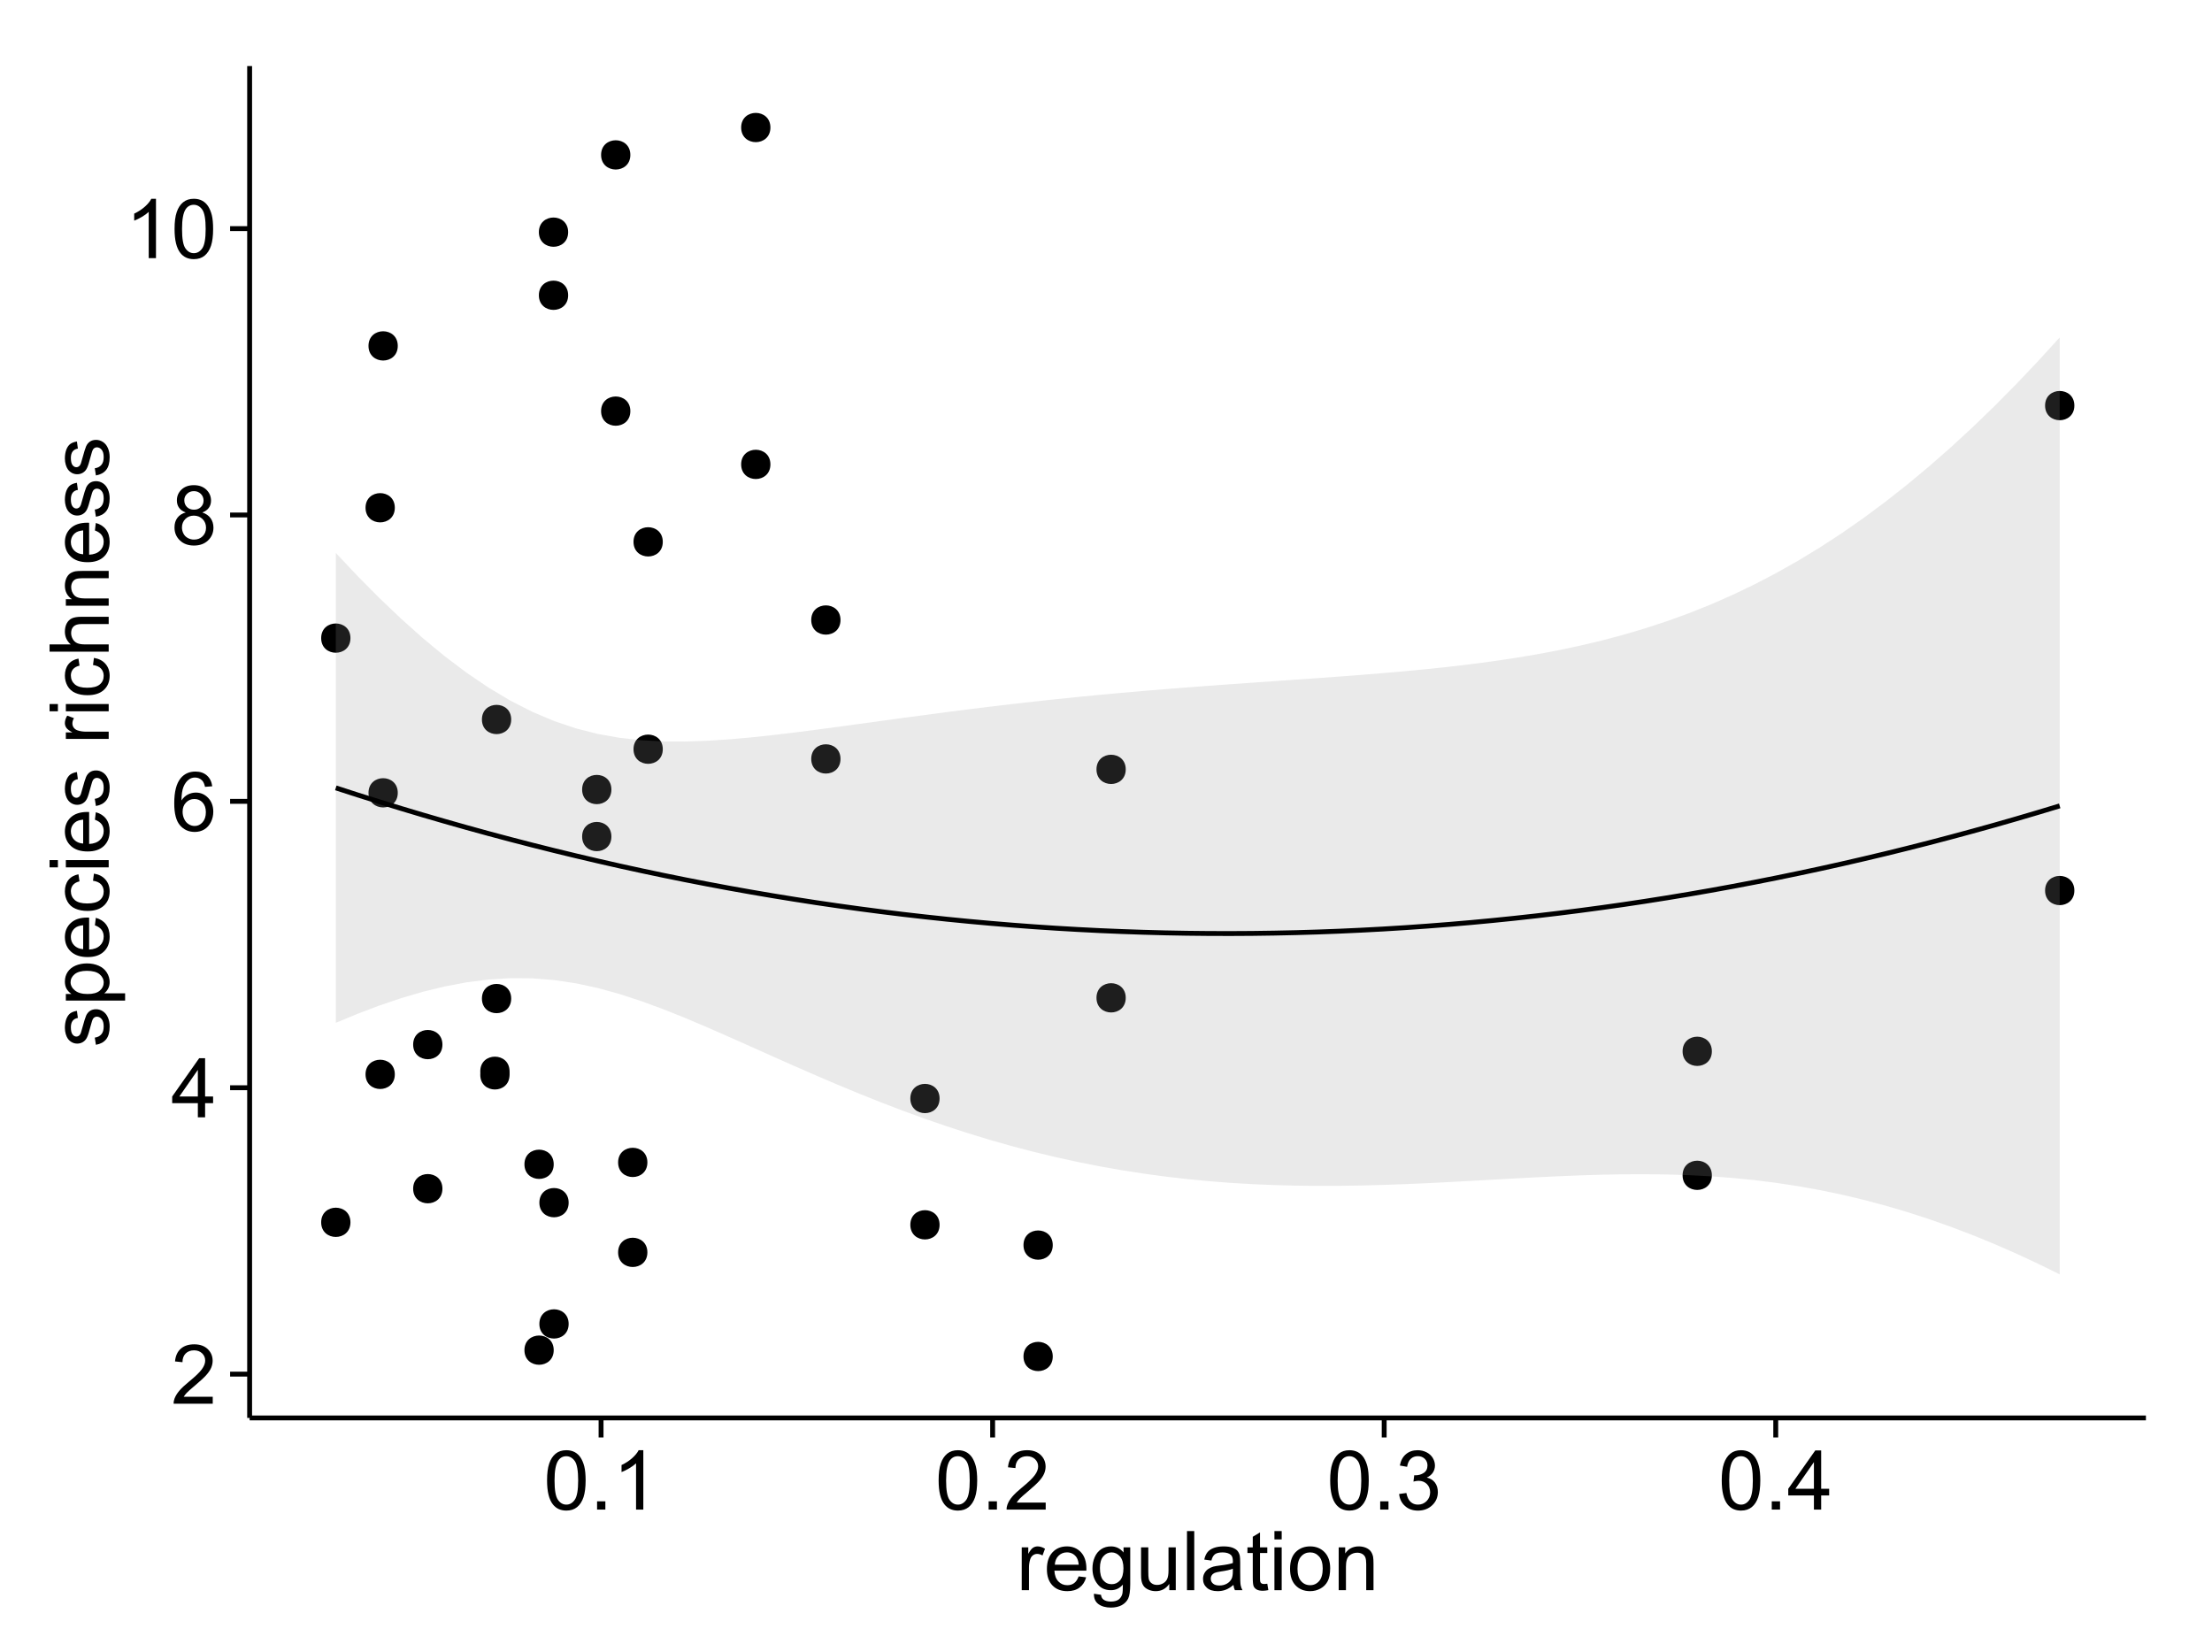 <?xml version="1.0" encoding="UTF-8"?>
<svg xmlns="http://www.w3.org/2000/svg" xmlns:xlink="http://www.w3.org/1999/xlink" width="482pt" height="360pt" viewBox="0 0 482 360" version="1.1">
<defs>
<g>
<symbol overflow="visible" id="glyph0-0">
<path style="stroke:none;" d="M 9.062 -1.52 L 9.062 0 L 0.547 0 C 0.531 -0.379 0.594 -0.742 0.73 -1.098 C 0.945 -1.676 1.293 -2.25 1.77 -2.812 C 2.246 -3.375 2.934 -4.023 3.84 -4.766 C 5.238 -5.906 6.188 -6.816 6.68 -7.492 C 7.172 -8.16 7.418 -8.793 7.418 -9.395 C 7.418 -10.02 7.191 -10.551 6.746 -10.98 C 6.293 -11.41 5.711 -11.625 4.992 -11.629 C 4.23 -11.625 3.621 -11.395 3.164 -10.941 C 2.703 -10.48 2.469 -9.848 2.469 -9.043 L 0.844 -9.211 C 0.953 -10.422 1.371 -11.344 2.102 -11.984 C 2.824 -12.617 3.801 -12.938 5.027 -12.938 C 6.262 -12.938 7.238 -12.594 7.961 -11.91 C 8.68 -11.223 9.039 -10.371 9.043 -9.359 C 9.039 -8.84 8.934 -8.336 8.727 -7.84 C 8.512 -7.34 8.164 -6.812 7.676 -6.266 C 7.188 -5.711 6.375 -4.957 5.238 -4 C 4.285 -3.199 3.676 -2.66 3.41 -2.379 C 3.141 -2.094 2.918 -1.805 2.742 -1.52 Z M 9.062 -1.52 "/>
</symbol>
<symbol overflow="visible" id="glyph0-1">
<path style="stroke:none;" d="M 5.82 0 L 5.82 -3.086 L 0.227 -3.086 L 0.227 -4.535 L 6.109 -12.883 L 7.398 -12.883 L 7.398 -4.535 L 9.141 -4.535 L 9.141 -3.086 L 7.398 -3.086 L 7.398 0 Z M 5.82 -4.535 L 5.82 -10.344 L 1.785 -4.535 Z M 5.82 -4.535 "/>
</symbol>
<symbol overflow="visible" id="glyph0-2">
<path style="stroke:none;" d="M 8.957 -9.73 L 7.383 -9.605 C 7.242 -10.223 7.043 -10.676 6.785 -10.961 C 6.355 -11.41 5.828 -11.637 5.203 -11.637 C 4.695 -11.637 4.25 -11.496 3.875 -11.215 C 3.375 -10.852 2.984 -10.32 2.695 -9.625 C 2.406 -8.926 2.258 -7.934 2.25 -6.645 C 2.629 -7.223 3.094 -7.652 3.645 -7.938 C 4.195 -8.215 4.773 -8.355 5.379 -8.359 C 6.434 -8.355 7.328 -7.969 8.07 -7.195 C 8.809 -6.418 9.18 -5.414 9.184 -4.184 C 9.18 -3.371 9.008 -2.617 8.66 -1.926 C 8.312 -1.23 7.832 -0.699 7.227 -0.332 C 6.613 0.035 5.922 0.215 5.148 0.219 C 3.828 0.215 2.754 -0.266 1.922 -1.234 C 1.09 -2.199 0.672 -3.797 0.676 -6.031 C 0.672 -8.516 1.133 -10.328 2.055 -11.461 C 2.855 -12.445 3.938 -12.938 5.301 -12.938 C 6.312 -12.938 7.141 -12.652 7.789 -12.086 C 8.434 -11.516 8.824 -10.73 8.957 -9.73 Z M 2.496 -4.176 C 2.496 -3.629 2.609 -3.105 2.844 -2.609 C 3.07 -2.109 3.395 -1.73 3.812 -1.473 C 4.227 -1.207 4.664 -1.078 5.125 -1.082 C 5.789 -1.078 6.363 -1.348 6.844 -1.891 C 7.324 -2.426 7.562 -3.156 7.566 -4.086 C 7.562 -4.973 7.328 -5.676 6.855 -6.191 C 6.379 -6.703 5.781 -6.961 5.062 -6.961 C 4.348 -6.961 3.738 -6.703 3.242 -6.191 C 2.742 -5.676 2.496 -5.004 2.496 -4.176 Z M 2.496 -4.176 "/>
</symbol>
<symbol overflow="visible" id="glyph0-3">
<path style="stroke:none;" d="M 3.18 -6.988 C 2.52 -7.227 2.035 -7.57 1.723 -8.016 C 1.406 -8.461 1.246 -8.992 1.25 -9.617 C 1.246 -10.551 1.582 -11.34 2.258 -11.98 C 2.93 -12.617 3.828 -12.938 4.949 -12.938 C 6.07 -12.938 6.977 -12.609 7.664 -11.957 C 8.348 -11.301 8.688 -10.504 8.691 -9.57 C 8.688 -8.969 8.531 -8.449 8.219 -8.012 C 7.902 -7.566 7.426 -7.227 6.793 -6.988 C 7.582 -6.727 8.184 -6.309 8.598 -5.738 C 9.008 -5.16 9.215 -4.477 9.219 -3.684 C 9.215 -2.578 8.828 -1.652 8.051 -0.906 C 7.27 -0.156 6.242 0.215 4.977 0.219 C 3.699 0.215 2.676 -0.156 1.898 -0.91 C 1.117 -1.66 0.727 -2.602 0.73 -3.727 C 0.727 -4.562 0.938 -5.262 1.367 -5.832 C 1.789 -6.395 2.395 -6.781 3.18 -6.988 Z M 2.867 -9.668 C 2.863 -9.059 3.059 -8.559 3.453 -8.172 C 3.844 -7.785 4.355 -7.594 4.984 -7.594 C 5.59 -7.594 6.09 -7.785 6.48 -8.168 C 6.871 -8.551 7.066 -9.02 7.066 -9.578 C 7.066 -10.156 6.863 -10.645 6.465 -11.043 C 6.059 -11.438 5.559 -11.637 4.965 -11.637 C 4.359 -11.637 3.859 -11.441 3.465 -11.055 C 3.062 -10.668 2.863 -10.207 2.867 -9.668 Z M 2.355 -3.719 C 2.355 -3.262 2.461 -2.824 2.676 -2.406 C 2.887 -1.98 3.203 -1.652 3.629 -1.426 C 4.047 -1.191 4.504 -1.078 4.992 -1.082 C 5.746 -1.078 6.367 -1.32 6.863 -1.809 C 7.352 -2.293 7.598 -2.91 7.602 -3.664 C 7.598 -4.422 7.344 -5.055 6.84 -5.555 C 6.332 -6.051 5.699 -6.297 4.938 -6.301 C 4.191 -6.297 3.574 -6.051 3.09 -5.562 C 2.598 -5.066 2.355 -4.453 2.355 -3.719 Z M 2.355 -3.719 "/>
</symbol>
<symbol overflow="visible" id="glyph0-4">
<path style="stroke:none;" d="M 6.707 0 L 5.125 0 L 5.125 -10.082 C 4.742 -9.715 4.242 -9.352 3.625 -8.988 C 3.004 -8.625 2.449 -8.352 1.961 -8.172 L 1.961 -9.703 C 2.844 -10.117 3.617 -10.621 4.281 -11.215 C 4.941 -11.805 5.41 -12.379 5.688 -12.938 L 6.707 -12.938 Z M 6.707 0 "/>
</symbol>
<symbol overflow="visible" id="glyph0-5">
<path style="stroke:none;" d="M 0.746 -6.355 C 0.742 -7.875 0.898 -9.102 1.215 -10.031 C 1.527 -10.961 1.996 -11.676 2.613 -12.18 C 3.23 -12.684 4.008 -12.938 4.949 -12.938 C 5.637 -12.938 6.242 -12.797 6.766 -12.52 C 7.285 -12.238 7.715 -11.836 8.059 -11.316 C 8.395 -10.789 8.664 -10.152 8.859 -9.398 C 9.051 -8.645 9.145 -7.629 9.148 -6.355 C 9.145 -4.84 8.992 -3.617 8.684 -2.691 C 8.371 -1.762 7.906 -1.047 7.289 -0.539 C 6.672 -0.035 5.891 0.215 4.949 0.219 C 3.703 0.215 2.727 -0.227 2.023 -1.117 C 1.168 -2.188 0.742 -3.934 0.746 -6.355 Z M 2.375 -6.355 C 2.371 -4.234 2.621 -2.824 3.117 -2.129 C 3.609 -1.426 4.219 -1.078 4.949 -1.082 C 5.672 -1.078 6.281 -1.43 6.781 -2.137 C 7.273 -2.836 7.523 -4.242 7.523 -6.355 C 7.523 -8.473 7.273 -9.883 6.781 -10.582 C 6.281 -11.277 5.664 -11.625 4.93 -11.629 C 4.199 -11.625 3.621 -11.316 3.191 -10.703 C 2.645 -9.918 2.371 -8.469 2.375 -6.355 Z M 2.375 -6.355 "/>
</symbol>
<symbol overflow="visible" id="glyph0-6">
<path style="stroke:none;" d="M 1.633 0 L 1.633 -1.801 L 3.438 -1.801 L 3.438 0 Z M 1.633 0 "/>
</symbol>
<symbol overflow="visible" id="glyph0-7">
<path style="stroke:none;" d="M 0.758 -3.402 L 2.336 -3.613 C 2.516 -2.711 2.824 -2.062 3.266 -1.672 C 3.699 -1.273 4.23 -1.078 4.859 -1.082 C 5.602 -1.078 6.23 -1.336 6.746 -1.855 C 7.254 -2.367 7.512 -3.004 7.516 -3.77 C 7.512 -4.492 7.273 -5.094 6.801 -5.566 C 6.324 -6.035 5.723 -6.27 4.992 -6.273 C 4.691 -6.27 4.316 -6.211 3.875 -6.102 L 4.051 -7.488 C 4.152 -7.473 4.238 -7.465 4.305 -7.469 C 4.977 -7.465 5.582 -7.641 6.125 -7.996 C 6.66 -8.344 6.93 -8.887 6.934 -9.625 C 6.93 -10.199 6.734 -10.68 6.344 -11.062 C 5.949 -11.445 5.441 -11.637 4.824 -11.637 C 4.207 -11.637 3.695 -11.441 3.285 -11.055 C 2.875 -10.668 2.613 -10.09 2.496 -9.316 L 0.914 -9.598 C 1.105 -10.656 1.543 -11.477 2.23 -12.062 C 2.914 -12.645 3.766 -12.938 4.789 -12.938 C 5.488 -12.938 6.137 -12.785 6.73 -12.484 C 7.32 -12.18 7.773 -11.77 8.09 -11.25 C 8.402 -10.727 8.559 -10.172 8.562 -9.59 C 8.559 -9.031 8.41 -8.523 8.113 -8.066 C 7.812 -7.609 7.371 -7.246 6.785 -6.977 C 7.547 -6.801 8.137 -6.438 8.562 -5.883 C 8.98 -5.328 9.191 -4.633 9.195 -3.805 C 9.191 -2.676 8.781 -1.723 7.965 -0.945 C 7.141 -0.164 6.105 0.223 4.852 0.227 C 3.719 0.223 2.777 -0.109 2.035 -0.781 C 1.285 -1.453 0.859 -2.328 0.758 -3.402 Z M 0.758 -3.402 "/>
</symbol>
<symbol overflow="visible" id="glyph0-8">
<path style="stroke:none;" d="M 1.168 0 L 1.168 -9.336 L 2.594 -9.336 L 2.594 -7.918 C 2.953 -8.578 3.289 -9.016 3.598 -9.23 C 3.906 -9.438 4.242 -9.543 4.613 -9.547 C 5.145 -9.543 5.688 -9.375 6.242 -9.035 L 5.695 -7.566 C 5.309 -7.793 4.922 -7.91 4.535 -7.91 C 4.188 -7.91 3.875 -7.805 3.602 -7.598 C 3.324 -7.387 3.129 -7.098 3.016 -6.734 C 2.836 -6.168 2.746 -5.555 2.75 -4.887 L 2.75 0 Z M 1.168 0 "/>
</symbol>
<symbol overflow="visible" id="glyph0-9">
<path style="stroke:none;" d="M 7.578 -3.008 L 9.211 -2.805 C 8.953 -1.848 8.473 -1.105 7.777 -0.578 C 7.078 -0.051 6.188 0.211 5.105 0.211 C 3.738 0.211 2.656 -0.207 1.859 -1.051 C 1.055 -1.887 0.656 -3.066 0.66 -4.586 C 0.656 -6.156 1.059 -7.375 1.871 -8.246 C 2.676 -9.109 3.727 -9.543 5.02 -9.547 C 6.266 -9.543 7.285 -9.117 8.078 -8.27 C 8.867 -7.418 9.262 -6.223 9.266 -4.684 C 9.262 -4.586 9.258 -4.445 9.254 -4.262 L 2.293 -4.262 C 2.348 -3.234 2.641 -2.449 3.164 -1.906 C 3.684 -1.359 4.332 -1.09 5.117 -1.09 C 5.691 -1.09 6.188 -1.242 6.598 -1.547 C 7.008 -1.852 7.332 -2.336 7.578 -3.008 Z M 2.383 -5.562 L 7.594 -5.562 C 7.523 -6.344 7.324 -6.934 6.996 -7.328 C 6.492 -7.934 5.836 -8.238 5.035 -8.242 C 4.305 -8.238 3.695 -7.996 3.203 -7.512 C 2.707 -7.027 2.434 -6.375 2.383 -5.562 Z M 2.383 -5.562 "/>
</symbol>
<symbol overflow="visible" id="glyph0-10">
<path style="stroke:none;" d="M 0.898 0.773 L 2.434 1 C 2.496 1.473 2.676 1.82 2.969 2.039 C 3.359 2.328 3.895 2.473 4.578 2.477 C 5.309 2.473 5.875 2.328 6.277 2.039 C 6.672 1.746 6.941 1.336 7.086 0.809 C 7.164 0.484 7.203 -0.191 7.199 -1.223 C 6.504 -0.406 5.641 0 4.613 0 C 3.324 0 2.332 -0.461 1.633 -1.387 C 0.926 -2.312 0.574 -3.422 0.578 -4.719 C 0.574 -5.605 0.734 -6.43 1.062 -7.184 C 1.383 -7.934 1.852 -8.516 2.465 -8.93 C 3.074 -9.34 3.793 -9.543 4.625 -9.547 C 5.719 -9.543 6.629 -9.098 7.348 -8.211 L 7.348 -9.336 L 8.805 -9.336 L 8.805 -1.266 C 8.801 0.188 8.652 1.215 8.359 1.824 C 8.062 2.426 7.594 2.906 6.953 3.262 C 6.309 3.609 5.52 3.785 4.586 3.789 C 3.473 3.785 2.574 3.535 1.887 3.035 C 1.199 2.535 0.867 1.781 0.898 0.773 Z M 2.207 -4.836 C 2.203 -3.605 2.445 -2.711 2.934 -2.152 C 3.418 -1.586 4.027 -1.305 4.766 -1.309 C 5.484 -1.305 6.094 -1.586 6.59 -2.148 C 7.078 -2.707 7.324 -3.586 7.328 -4.781 C 7.324 -5.922 7.07 -6.781 6.566 -7.363 C 6.059 -7.941 5.449 -8.23 4.738 -8.234 C 4.031 -8.23 3.434 -7.945 2.945 -7.379 C 2.449 -6.805 2.203 -5.957 2.207 -4.836 Z M 2.207 -4.836 "/>
</symbol>
<symbol overflow="visible" id="glyph0-11">
<path style="stroke:none;" d="M 7.305 0 L 7.305 -1.371 C 6.574 -0.316 5.586 0.211 4.344 0.211 C 3.789 0.211 3.273 0.105 2.797 -0.105 C 2.316 -0.316 1.965 -0.578 1.734 -0.898 C 1.504 -1.215 1.34 -1.609 1.25 -2.074 C 1.18 -2.383 1.148 -2.875 1.152 -3.551 L 1.152 -9.336 L 2.734 -9.336 L 2.734 -4.156 C 2.73 -3.328 2.762 -2.773 2.828 -2.488 C 2.926 -2.07 3.137 -1.742 3.461 -1.508 C 3.781 -1.266 4.18 -1.148 4.656 -1.152 C 5.129 -1.148 5.574 -1.27 5.992 -1.516 C 6.406 -1.758 6.699 -2.09 6.875 -2.508 C 7.047 -2.926 7.137 -3.531 7.137 -4.332 L 7.137 -9.336 L 8.719 -9.336 L 8.719 0 Z M 7.305 0 "/>
</symbol>
<symbol overflow="visible" id="glyph0-12">
<path style="stroke:none;" d="M 1.152 0 L 1.152 -12.883 L 2.734 -12.883 L 2.734 0 Z M 1.152 0 "/>
</symbol>
<symbol overflow="visible" id="glyph0-13">
<path style="stroke:none;" d="M 7.277 -1.152 C 6.691 -0.652 6.125 -0.301 5.586 -0.098 C 5.039 0.109 4.457 0.211 3.84 0.211 C 2.812 0.211 2.027 -0.039 1.477 -0.539 C 0.922 -1.039 0.645 -1.68 0.648 -2.461 C 0.645 -2.918 0.75 -3.336 0.961 -3.715 C 1.168 -4.09 1.438 -4.391 1.777 -4.621 C 2.113 -4.848 2.496 -5.02 2.918 -5.141 C 3.227 -5.219 3.695 -5.301 4.324 -5.379 C 5.602 -5.531 6.539 -5.711 7.145 -5.922 C 7.148 -6.137 7.152 -6.273 7.156 -6.336 C 7.152 -6.977 7.004 -7.434 6.707 -7.699 C 6.301 -8.055 5.699 -8.23 4.906 -8.234 C 4.156 -8.23 3.609 -8.102 3.258 -7.844 C 2.902 -7.582 2.637 -7.121 2.469 -6.461 L 0.922 -6.672 C 1.059 -7.332 1.293 -7.867 1.617 -8.273 C 1.938 -8.68 2.402 -8.992 3.016 -9.215 C 3.621 -9.434 4.328 -9.543 5.133 -9.547 C 5.93 -9.543 6.574 -9.449 7.074 -9.266 C 7.566 -9.074 7.934 -8.84 8.172 -8.555 C 8.402 -8.27 8.566 -7.91 8.664 -7.48 C 8.715 -7.207 8.742 -6.719 8.746 -6.02 L 8.746 -3.91 C 8.742 -2.434 8.773 -1.504 8.844 -1.117 C 8.906 -0.727 9.043 -0.355 9.246 0 L 7.594 0 C 7.43 -0.328 7.324 -0.711 7.277 -1.152 Z M 7.145 -4.684 C 6.566 -4.445 5.707 -4.246 4.562 -4.086 C 3.91 -3.988 3.449 -3.883 3.18 -3.77 C 2.91 -3.648 2.703 -3.477 2.555 -3.254 C 2.406 -3.027 2.332 -2.777 2.336 -2.504 C 2.332 -2.078 2.492 -1.727 2.816 -1.449 C 3.133 -1.164 3.602 -1.023 4.219 -1.027 C 4.828 -1.023 5.367 -1.156 5.844 -1.426 C 6.312 -1.691 6.664 -2.059 6.891 -2.523 C 7.059 -2.879 7.141 -3.406 7.145 -4.105 Z M 7.145 -4.684 "/>
</symbol>
<symbol overflow="visible" id="glyph0-14">
<path style="stroke:none;" d="M 4.641 -1.414 L 4.867 -0.016 C 4.422 0.078 4.023 0.121 3.672 0.125 C 3.098 0.121 2.652 0.035 2.336 -0.148 C 2.02 -0.328 1.797 -0.566 1.668 -0.863 C 1.539 -1.156 1.477 -1.781 1.477 -2.734 L 1.477 -8.102 L 0.316 -8.102 L 0.316 -9.336 L 1.477 -9.336 L 1.477 -11.645 L 3.051 -12.594 L 3.051 -9.336 L 4.641 -9.336 L 4.641 -8.102 L 3.051 -8.102 L 3.051 -2.645 C 3.047 -2.191 3.074 -1.902 3.133 -1.773 C 3.188 -1.645 3.277 -1.543 3.406 -1.465 C 3.527 -1.387 3.707 -1.348 3.945 -1.352 C 4.117 -1.348 4.352 -1.367 4.641 -1.414 Z M 4.641 -1.414 "/>
</symbol>
<symbol overflow="visible" id="glyph0-15">
<path style="stroke:none;" d="M 1.195 -11.066 L 1.195 -12.883 L 2.777 -12.883 L 2.777 -11.066 Z M 1.195 0 L 1.195 -9.336 L 2.777 -9.336 L 2.777 0 Z M 1.195 0 "/>
</symbol>
<symbol overflow="visible" id="glyph0-16">
<path style="stroke:none;" d="M 0.598 -4.668 C 0.598 -6.391 1.078 -7.672 2.039 -8.508 C 2.84 -9.199 3.816 -9.543 4.977 -9.547 C 6.254 -9.543 7.305 -9.125 8.121 -8.285 C 8.934 -7.441 9.34 -6.277 9.344 -4.797 C 9.34 -3.594 9.16 -2.648 8.801 -1.961 C 8.441 -1.27 7.914 -0.734 7.227 -0.359 C 6.535 0.023 5.785 0.211 4.977 0.211 C 3.664 0.211 2.609 -0.207 1.805 -1.047 C 1 -1.883 0.598 -3.09 0.598 -4.668 Z M 2.223 -4.668 C 2.219 -3.469 2.48 -2.574 3.004 -1.98 C 3.523 -1.387 4.18 -1.09 4.977 -1.09 C 5.758 -1.09 6.41 -1.387 6.934 -1.984 C 7.453 -2.582 7.715 -3.492 7.719 -4.719 C 7.715 -5.871 7.453 -6.746 6.93 -7.344 C 6.402 -7.934 5.75 -8.23 4.977 -8.234 C 4.18 -8.23 3.523 -7.938 3.004 -7.348 C 2.48 -6.754 2.219 -5.859 2.223 -4.668 Z M 2.223 -4.668 "/>
</symbol>
<symbol overflow="visible" id="glyph0-17">
<path style="stroke:none;" d="M 1.188 0 L 1.188 -9.336 L 2.609 -9.336 L 2.609 -8.008 C 3.293 -9.031 4.285 -9.543 5.582 -9.547 C 6.141 -9.543 6.656 -9.441 7.133 -9.242 C 7.602 -9.035 7.957 -8.77 8.191 -8.445 C 8.426 -8.113 8.59 -7.727 8.684 -7.277 C 8.742 -6.98 8.77 -6.465 8.773 -5.738 L 8.773 0 L 7.188 0 L 7.188 -5.68 C 7.184 -6.32 7.121 -6.801 7.004 -7.121 C 6.879 -7.438 6.66 -7.695 6.348 -7.887 C 6.031 -8.074 5.664 -8.168 5.246 -8.172 C 4.566 -8.168 3.984 -7.953 3.5 -7.531 C 3.008 -7.102 2.766 -6.293 2.77 -5.098 L 2.77 0 Z M 1.188 0 "/>
</symbol>
<symbol overflow="visible" id="glyph1-0">
<path style="stroke:none;" d="M -2.785 -0.555 L -3.031 -2.117 C -2.402 -2.203 -1.922 -2.449 -1.59 -2.852 C -1.254 -3.25 -1.09 -3.812 -1.09 -4.535 C -1.09 -5.262 -1.234 -5.801 -1.531 -6.152 C -1.824 -6.504 -2.172 -6.68 -2.574 -6.68 C -2.926 -6.68 -3.207 -6.523 -3.418 -6.215 C -3.555 -5.996 -3.734 -5.457 -3.953 -4.598 C -4.246 -3.434 -4.5 -2.629 -4.715 -2.184 C -4.926 -1.734 -5.223 -1.395 -5.602 -1.164 C -5.98 -0.93 -6.398 -0.812 -6.855 -0.816 C -7.27 -0.812 -7.652 -0.91 -8.012 -1.102 C -8.363 -1.293 -8.66 -1.551 -8.895 -1.883 C -9.074 -2.125 -9.227 -2.461 -9.355 -2.887 C -9.48 -3.309 -9.543 -3.766 -9.547 -4.254 C -9.543 -4.984 -9.438 -5.625 -9.23 -6.184 C -9.016 -6.734 -8.73 -7.145 -8.371 -7.41 C -8.008 -7.672 -7.527 -7.852 -6.926 -7.953 L -6.715 -6.406 C -7.195 -6.332 -7.57 -6.129 -7.84 -5.797 C -8.105 -5.457 -8.238 -4.98 -8.242 -4.367 C -8.238 -3.637 -8.117 -3.121 -7.883 -2.812 C -7.641 -2.5 -7.359 -2.344 -7.039 -2.348 C -6.832 -2.344 -6.648 -2.406 -6.484 -2.539 C -6.312 -2.664 -6.172 -2.867 -6.062 -3.148 C -6.004 -3.301 -5.871 -3.766 -5.66 -4.543 C -5.359 -5.66 -5.113 -6.441 -4.926 -6.887 C -4.734 -7.324 -4.457 -7.672 -4.094 -7.926 C -3.73 -8.176 -3.281 -8.301 -2.742 -8.305 C -2.211 -8.301 -1.711 -8.148 -1.25 -7.844 C -0.781 -7.535 -0.422 -7.09 -0.172 -6.512 C 0.086 -5.926 0.211 -5.27 0.211 -4.543 C 0.211 -3.328 -0.039 -2.406 -0.543 -1.77 C -1.047 -1.133 -1.793 -0.727 -2.785 -0.555 Z M -2.785 -0.555 "/>
</symbol>
<symbol overflow="visible" id="glyph1-1">
<path style="stroke:none;" d="M 3.578 -1.188 L -9.336 -1.188 L -9.336 -2.629 L -8.121 -2.629 C -8.594 -2.965 -8.949 -3.348 -9.188 -3.777 C -9.426 -4.203 -9.543 -4.723 -9.547 -5.336 C -9.543 -6.129 -9.34 -6.832 -8.93 -7.445 C -8.516 -8.051 -7.934 -8.512 -7.191 -8.824 C -6.441 -9.133 -5.625 -9.285 -4.738 -9.289 C -3.781 -9.285 -2.922 -9.113 -2.156 -8.773 C -1.391 -8.43 -0.805 -7.934 -0.398 -7.281 C 0.008 -6.625 0.211 -5.938 0.211 -5.219 C 0.211 -4.691 0.102 -4.219 -0.121 -3.801 C -0.344 -3.379 -0.625 -3.035 -0.965 -2.77 L 3.578 -2.77 Z M -4.613 -2.621 C -3.41 -2.613 -2.523 -2.855 -1.949 -3.348 C -1.375 -3.832 -1.09 -4.422 -1.09 -5.117 C -1.09 -5.816 -1.387 -6.418 -1.98 -6.922 C -2.574 -7.418 -3.496 -7.668 -4.746 -7.672 C -5.934 -7.668 -6.824 -7.426 -7.418 -6.938 C -8.008 -6.449 -8.301 -5.863 -8.305 -5.188 C -8.301 -4.508 -7.988 -3.914 -7.359 -3.398 C -6.727 -2.879 -5.809 -2.617 -4.613 -2.621 Z M -4.613 -2.621 "/>
</symbol>
<symbol overflow="visible" id="glyph1-2">
<path style="stroke:none;" d="M -3.004 -7.578 L -2.805 -9.211 C -1.848 -8.953 -1.105 -8.473 -0.578 -7.777 C -0.051 -7.078 0.211 -6.188 0.211 -5.105 C 0.211 -3.738 -0.207 -2.656 -1.051 -1.859 C -1.887 -1.055 -3.066 -0.656 -4.586 -0.66 C -6.156 -0.656 -7.375 -1.059 -8.246 -1.871 C -9.109 -2.676 -9.543 -3.727 -9.547 -5.02 C -9.543 -6.266 -9.117 -7.285 -8.27 -8.078 C -7.418 -8.867 -6.223 -9.262 -4.684 -9.266 C -4.586 -9.262 -4.445 -9.258 -4.262 -9.254 L -4.262 -2.293 C -3.234 -2.348 -2.449 -2.641 -1.906 -3.164 C -1.359 -3.684 -1.09 -4.332 -1.09 -5.117 C -1.09 -5.691 -1.242 -6.188 -1.547 -6.598 C -1.852 -7.008 -2.336 -7.332 -3.004 -7.578 Z M -5.562 -2.383 L -5.562 -7.594 C -6.344 -7.523 -6.934 -7.324 -7.328 -6.996 C -7.934 -6.492 -8.238 -5.836 -8.242 -5.035 C -8.238 -4.305 -7.996 -3.695 -7.512 -3.203 C -7.027 -2.707 -6.375 -2.434 -5.562 -2.383 Z M -5.562 -2.383 "/>
</symbol>
<symbol overflow="visible" id="glyph1-3">
<path style="stroke:none;" d="M -3.418 -7.277 L -3.215 -8.832 C -2.141 -8.66 -1.301 -8.227 -0.699 -7.527 C -0.09 -6.824 0.211 -5.965 0.211 -4.949 C 0.211 -3.668 -0.203 -2.641 -1.039 -1.867 C -1.871 -1.09 -3.07 -0.703 -4.633 -0.703 C -5.637 -0.703 -6.52 -0.867 -7.277 -1.203 C -8.031 -1.535 -8.598 -2.047 -8.977 -2.73 C -9.355 -3.41 -9.543 -4.152 -9.547 -4.957 C -9.543 -5.969 -9.289 -6.797 -8.777 -7.441 C -8.262 -8.086 -7.531 -8.5 -6.59 -8.684 L -6.355 -7.145 C -6.98 -6.996 -7.453 -6.738 -7.77 -6.367 C -8.082 -5.992 -8.238 -5.543 -8.242 -5.02 C -8.238 -4.219 -7.953 -3.57 -7.387 -3.074 C -6.812 -2.574 -5.91 -2.324 -4.676 -2.328 C -3.422 -2.324 -2.508 -2.566 -1.941 -3.047 C -1.371 -3.527 -1.09 -4.152 -1.09 -4.93 C -1.09 -5.547 -1.277 -6.066 -1.66 -6.484 C -2.035 -6.898 -2.621 -7.164 -3.418 -7.277 Z M -3.418 -7.277 "/>
</symbol>
<symbol overflow="visible" id="glyph1-4">
<path style="stroke:none;" d="M -11.066 -1.195 L -12.883 -1.195 L -12.883 -2.777 L -11.066 -2.777 Z M 0 -1.195 L -9.336 -1.195 L -9.336 -2.777 L 0 -2.777 Z M 0 -1.195 "/>
</symbol>
<symbol overflow="visible" id="glyph1-5">
<path style="stroke:none;" d=""/>
</symbol>
<symbol overflow="visible" id="glyph1-6">
<path style="stroke:none;" d="M 0 -1.168 L -9.336 -1.168 L -9.336 -2.594 L -7.918 -2.594 C -8.578 -2.953 -9.016 -3.289 -9.23 -3.598 C -9.438 -3.906 -9.543 -4.242 -9.547 -4.613 C -9.543 -5.145 -9.375 -5.688 -9.035 -6.242 L -7.566 -5.695 C -7.793 -5.309 -7.91 -4.922 -7.91 -4.535 C -7.91 -4.188 -7.805 -3.875 -7.598 -3.602 C -7.387 -3.324 -7.098 -3.129 -6.734 -3.016 C -6.168 -2.836 -5.555 -2.746 -4.887 -2.75 L 0 -2.75 Z M 0 -1.168 "/>
</symbol>
<symbol overflow="visible" id="glyph1-7">
<path style="stroke:none;" d="M 0 -1.188 L -12.883 -1.188 L -12.883 -2.77 L -8.262 -2.77 C -9.117 -3.504 -9.543 -4.434 -9.547 -5.562 C -9.543 -6.25 -9.406 -6.852 -9.137 -7.363 C -8.859 -7.871 -8.484 -8.234 -8.004 -8.457 C -7.523 -8.676 -6.824 -8.789 -5.914 -8.789 L 0 -8.789 L 0 -7.207 L -5.914 -7.207 C -6.703 -7.207 -7.281 -7.035 -7.641 -6.691 C -8 -6.348 -8.18 -5.863 -8.184 -5.238 C -8.18 -4.77 -8.059 -4.328 -7.816 -3.914 C -7.574 -3.5 -7.242 -3.203 -6.828 -3.031 C -6.406 -2.852 -5.832 -2.766 -5.105 -2.77 L 0 -2.77 Z M 0 -1.188 "/>
</symbol>
<symbol overflow="visible" id="glyph1-8">
<path style="stroke:none;" d="M 0 -1.188 L -9.336 -1.188 L -9.336 -2.609 L -8.008 -2.609 C -9.031 -3.293 -9.543 -4.285 -9.547 -5.582 C -9.543 -6.141 -9.441 -6.656 -9.242 -7.133 C -9.035 -7.602 -8.77 -7.957 -8.445 -8.191 C -8.113 -8.426 -7.727 -8.59 -7.277 -8.684 C -6.98 -8.742 -6.465 -8.77 -5.738 -8.773 L 0 -8.773 L 0 -7.188 L -5.68 -7.188 C -6.32 -7.184 -6.801 -7.121 -7.121 -7.004 C -7.438 -6.879 -7.695 -6.66 -7.887 -6.348 C -8.074 -6.031 -8.168 -5.664 -8.172 -5.246 C -8.168 -4.57 -7.953 -3.992 -7.531 -3.504 C -7.102 -3.012 -6.293 -2.766 -5.098 -2.77 L 0 -2.77 Z M 0 -1.188 "/>
</symbol>
</g>
<clipPath id="clip1">
  <path d="M 54.395 14.398 L 468.602 14.398 L 468.602 309.953 L 54.395 309.953 Z M 54.395 14.398 "/>
</clipPath>
</defs>
<g id="surface2831">
<rect x="0" y="0" width="482" height="360" style="fill:rgb(100%,100%,100%);fill-opacity:1;stroke:none;"/>
<rect x="0" y="0" width="482" height="360" style="fill:rgb(100%,100%,100%);fill-opacity:1;stroke:none;"/>
<path style="fill:none;stroke-width:1.063;stroke-linecap:round;stroke-linejoin:round;stroke:rgb(100%,100%,100%);stroke-opacity:1;stroke-miterlimit:10;" d="M 0 360 L 482 360 L 482 0 L 0 0 Z M 0 360 "/>
<g clip-path="url(#clip1)" clip-rule="nonzero">
<path style=" stroke:none;fill-rule:nonzero;fill:rgb(100%,100%,100%);fill-opacity:1;" d="M 54.395 308.957 L 467.602 308.957 L 467.602 14.402 L 54.395 14.402 Z M 54.395 308.957 "/>
<path style=" stroke:none;fill-rule:nonzero;fill:rgb(0%,0%,0%);fill-opacity:1;" d="M 85.613 172.75 C 85.613 175.582 81.359 175.582 81.359 172.75 C 81.359 169.914 85.613 169.914 85.613 172.75 "/>
<path style=" stroke:none;fill-rule:nonzero;fill:rgb(0%,0%,0%);fill-opacity:1;" d="M 244.238 217.418 C 244.238 220.254 239.988 220.254 239.988 217.418 C 239.988 214.586 244.238 214.586 244.238 217.418 "/>
<path style=" stroke:none;fill-rule:nonzero;fill:rgb(0%,0%,0%);fill-opacity:1;" d="M 75.301 266.332 C 75.301 269.168 71.051 269.168 71.051 266.332 C 71.051 263.5 75.301 263.5 75.301 266.332 "/>
<path style=" stroke:none;fill-rule:nonzero;fill:rgb(0%,0%,0%);fill-opacity:1;" d="M 244.238 167.637 C 244.238 170.473 239.988 170.473 239.988 167.637 C 239.988 164.805 244.238 164.805 244.238 167.637 "/>
<path style=" stroke:none;fill-rule:nonzero;fill:rgb(0%,0%,0%);fill-opacity:1;" d="M 166.812 101.184 C 166.812 104.02 162.562 104.02 162.562 101.184 C 162.562 98.352 166.812 98.352 166.812 101.184 "/>
<path style=" stroke:none;fill-rule:nonzero;fill:rgb(0%,0%,0%);fill-opacity:1;" d="M 450.945 194.039 C 450.945 196.871 446.691 196.871 446.691 194.039 C 446.691 191.203 450.945 191.203 450.945 194.039 "/>
<path style=" stroke:none;fill-rule:nonzero;fill:rgb(0%,0%,0%);fill-opacity:1;" d="M 450.945 88.375 C 450.945 91.211 446.691 91.211 446.691 88.375 C 446.691 85.539 450.945 85.539 450.945 88.375 "/>
<path style=" stroke:none;fill-rule:nonzero;fill:rgb(0%,0%,0%);fill-opacity:1;" d="M 84.969 110.637 C 84.969 113.469 80.715 113.469 80.715 110.637 C 80.715 107.801 84.969 107.801 84.969 110.637 "/>
<path style=" stroke:none;fill-rule:nonzero;fill:rgb(0%,0%,0%);fill-opacity:1;" d="M 84.969 234.094 C 84.969 236.93 80.715 236.93 80.715 234.094 C 80.715 231.262 84.969 231.262 84.969 234.094 "/>
<path style=" stroke:none;fill-rule:nonzero;fill:rgb(0%,0%,0%);fill-opacity:1;" d="M 109.969 233.426 C 109.969 236.258 105.719 236.258 105.719 233.426 C 105.719 230.59 109.969 230.59 109.969 233.426 "/>
<path style=" stroke:none;fill-rule:nonzero;fill:rgb(0%,0%,0%);fill-opacity:1;" d="M 143.355 118.066 C 143.355 120.898 139.105 120.898 139.105 118.066 C 139.105 115.23 143.355 115.23 143.355 118.066 "/>
<path style=" stroke:none;fill-rule:nonzero;fill:rgb(0%,0%,0%);fill-opacity:1;" d="M 143.355 163.246 C 143.355 166.078 139.105 166.078 139.105 163.246 C 139.105 160.41 143.355 160.41 143.355 163.246 "/>
<path style=" stroke:none;fill-rule:nonzero;fill:rgb(0%,0%,0%);fill-opacity:1;" d="M 182.082 165.363 C 182.082 168.199 177.832 168.199 177.832 165.363 C 177.832 162.527 182.082 162.527 182.082 165.363 "/>
<path style=" stroke:none;fill-rule:nonzero;fill:rgb(0%,0%,0%);fill-opacity:1;" d="M 122.738 64.336 C 122.738 67.172 118.484 67.172 118.484 64.336 C 118.484 61.504 122.738 61.504 122.738 64.336 "/>
<path style=" stroke:none;fill-rule:nonzero;fill:rgb(0%,0%,0%);fill-opacity:1;" d="M 122.738 50.582 C 122.738 53.418 118.484 53.418 118.484 50.582 C 118.484 47.746 122.738 47.746 122.738 50.582 "/>
<path style=" stroke:none;fill-rule:nonzero;fill:rgb(0%,0%,0%);fill-opacity:1;" d="M 371.957 229.074 C 371.957 231.906 367.703 231.906 367.703 229.074 C 367.703 226.238 371.957 226.238 371.957 229.074 "/>
<path style=" stroke:none;fill-rule:nonzero;fill:rgb(0%,0%,0%);fill-opacity:1;" d="M 371.957 256.094 C 371.957 258.926 367.703 258.926 367.703 256.094 C 367.703 253.258 371.957 253.258 371.957 256.094 "/>
<path style=" stroke:none;fill-rule:nonzero;fill:rgb(0%,0%,0%);fill-opacity:1;" d="M 166.812 27.789 C 166.812 30.625 162.562 30.625 162.562 27.789 C 162.562 24.953 166.812 24.953 166.812 27.789 "/>
<path style=" stroke:none;fill-rule:nonzero;fill:rgb(0%,0%,0%);fill-opacity:1;" d="M 182.082 135.094 C 182.082 137.93 177.832 137.93 177.832 135.094 C 177.832 132.258 182.082 132.258 182.082 135.094 "/>
<path style=" stroke:none;fill-rule:nonzero;fill:rgb(0%,0%,0%);fill-opacity:1;" d="M 109.969 234.207 C 109.969 237.043 105.719 237.043 105.719 234.207 C 105.719 231.371 109.969 231.371 109.969 234.207 "/>
<path style=" stroke:none;fill-rule:nonzero;fill:rgb(0%,0%,0%);fill-opacity:1;" d="M 75.301 139.039 C 75.301 141.875 71.051 141.875 71.051 139.039 C 71.051 136.207 75.301 136.207 75.301 139.039 "/>
<path style=" stroke:none;fill-rule:nonzero;fill:rgb(0%,0%,0%);fill-opacity:1;" d="M 85.613 75.367 C 85.613 78.203 81.359 78.203 81.359 75.367 C 81.359 72.535 85.613 72.535 85.613 75.367 "/>
<path style=" stroke:none;fill-rule:nonzero;fill:rgb(0%,0%,0%);fill-opacity:1;" d="M 228.332 271.297 C 228.332 274.129 224.082 274.129 224.082 271.297 C 224.082 268.461 228.332 268.461 228.332 271.297 "/>
<path style=" stroke:none;fill-rule:nonzero;fill:rgb(0%,0%,0%);fill-opacity:1;" d="M 228.332 295.566 C 228.332 298.402 224.082 298.402 224.082 295.566 C 224.082 292.73 228.332 292.73 228.332 295.566 "/>
<path style=" stroke:none;fill-rule:nonzero;fill:rgb(0%,0%,0%);fill-opacity:1;" d="M 136.293 33.75 C 136.293 36.586 132.043 36.586 132.043 33.75 C 132.043 30.918 136.293 30.918 136.293 33.75 "/>
<path style=" stroke:none;fill-rule:nonzero;fill:rgb(0%,0%,0%);fill-opacity:1;" d="M 136.293 89.578 C 136.293 92.414 132.043 92.414 132.043 89.578 C 132.043 86.746 136.293 86.746 136.293 89.578 "/>
<path style=" stroke:none;fill-rule:nonzero;fill:rgb(0%,0%,0%);fill-opacity:1;" d="M 203.676 239.355 C 203.676 242.191 199.426 242.191 199.426 239.355 C 199.426 236.52 203.676 236.52 203.676 239.355 "/>
<path style=" stroke:none;fill-rule:nonzero;fill:rgb(0%,0%,0%);fill-opacity:1;" d="M 203.676 266.879 C 203.676 269.711 199.426 269.711 199.426 266.879 C 199.426 264.043 203.676 264.043 203.676 266.879 "/>
<path style=" stroke:none;fill-rule:nonzero;fill:rgb(0%,0%,0%);fill-opacity:1;" d="M 95.344 227.609 C 95.344 230.445 91.09 230.445 91.09 227.609 C 91.09 224.773 95.344 224.773 95.344 227.609 "/>
<path style=" stroke:none;fill-rule:nonzero;fill:rgb(0%,0%,0%);fill-opacity:1;" d="M 95.344 259.004 C 95.344 261.84 91.09 261.84 91.09 259.004 C 91.09 256.168 95.344 256.168 95.344 259.004 "/>
<path style=" stroke:none;fill-rule:nonzero;fill:rgb(0%,0%,0%);fill-opacity:1;" d="M 110.324 156.77 C 110.324 159.605 106.074 159.605 106.074 156.77 C 106.074 153.938 110.324 153.938 110.324 156.77 "/>
<path style=" stroke:none;fill-rule:nonzero;fill:rgb(0%,0%,0%);fill-opacity:1;" d="M 110.324 217.578 C 110.324 220.41 106.074 220.41 106.074 217.578 C 106.074 214.742 110.324 214.742 110.324 217.578 "/>
<path style=" stroke:none;fill-rule:nonzero;fill:rgb(0%,0%,0%);fill-opacity:1;" d="M 119.59 253.688 C 119.59 256.523 115.34 256.523 115.34 253.688 C 115.34 250.855 119.59 250.855 119.59 253.688 "/>
<path style=" stroke:none;fill-rule:nonzero;fill:rgb(0%,0%,0%);fill-opacity:1;" d="M 119.59 294.188 C 119.59 297.02 115.34 297.02 115.34 294.188 C 115.34 291.352 119.59 291.352 119.59 294.188 "/>
<path style=" stroke:none;fill-rule:nonzero;fill:rgb(0%,0%,0%);fill-opacity:1;" d="M 132.164 172.035 C 132.164 174.871 127.91 174.871 127.91 172.035 C 127.91 169.199 132.164 169.199 132.164 172.035 "/>
<path style=" stroke:none;fill-rule:nonzero;fill:rgb(0%,0%,0%);fill-opacity:1;" d="M 132.164 182.281 C 132.164 185.117 127.91 185.117 127.91 182.281 C 127.91 179.445 132.164 179.445 132.164 182.281 "/>
<path style=" stroke:none;fill-rule:nonzero;fill:rgb(0%,0%,0%);fill-opacity:1;" d="M 140.004 253.281 C 140.004 256.113 135.75 256.113 135.75 253.281 C 135.75 250.445 140.004 250.445 140.004 253.281 "/>
<path style=" stroke:none;fill-rule:nonzero;fill:rgb(0%,0%,0%);fill-opacity:1;" d="M 140.004 272.879 C 140.004 275.715 135.75 275.715 135.75 272.879 C 135.75 270.043 140.004 270.043 140.004 272.879 "/>
<path style=" stroke:none;fill-rule:nonzero;fill:rgb(0%,0%,0%);fill-opacity:1;" d="M 122.844 262.051 C 122.844 264.883 118.594 264.883 118.594 262.051 C 118.594 259.215 122.844 259.215 122.844 262.051 "/>
<path style=" stroke:none;fill-rule:nonzero;fill:rgb(0%,0%,0%);fill-opacity:1;" d="M 122.844 288.473 C 122.844 291.305 118.594 291.305 118.594 288.473 C 118.594 285.637 122.844 285.637 122.844 288.473 "/>
<path style=" stroke:none;fill-rule:nonzero;fill:rgb(0%,0%,0%);fill-opacity:1;" d="M 86.676 172.75 C 86.676 177 80.297 177 80.297 172.75 C 80.297 168.496 86.676 168.496 86.676 172.75 "/>
<path style=" stroke:none;fill-rule:nonzero;fill:rgb(0%,0%,0%);fill-opacity:1;" d="M 245.301 217.418 C 245.301 221.672 238.926 221.672 238.926 217.418 C 238.926 213.168 245.301 213.168 245.301 217.418 "/>
<path style=" stroke:none;fill-rule:nonzero;fill:rgb(0%,0%,0%);fill-opacity:1;" d="M 76.363 266.332 C 76.363 270.586 69.984 270.586 69.984 266.332 C 69.984 262.082 76.363 262.082 76.363 266.332 "/>
<path style=" stroke:none;fill-rule:nonzero;fill:rgb(0%,0%,0%);fill-opacity:1;" d="M 245.301 167.637 C 245.301 171.891 238.926 171.891 238.926 167.637 C 238.926 163.387 245.301 163.387 245.301 167.637 "/>
<path style=" stroke:none;fill-rule:nonzero;fill:rgb(0%,0%,0%);fill-opacity:1;" d="M 167.875 101.184 C 167.875 105.438 161.5 105.438 161.5 101.184 C 161.5 96.934 167.875 96.934 167.875 101.184 "/>
<path style=" stroke:none;fill-rule:nonzero;fill:rgb(0%,0%,0%);fill-opacity:1;" d="M 452.008 194.039 C 452.008 198.289 445.629 198.289 445.629 194.039 C 445.629 189.785 452.008 189.785 452.008 194.039 "/>
<path style=" stroke:none;fill-rule:nonzero;fill:rgb(0%,0%,0%);fill-opacity:1;" d="M 452.008 88.375 C 452.008 92.629 445.629 92.629 445.629 88.375 C 445.629 84.125 452.008 84.125 452.008 88.375 "/>
<path style=" stroke:none;fill-rule:nonzero;fill:rgb(0%,0%,0%);fill-opacity:1;" d="M 86.031 110.637 C 86.031 114.887 79.652 114.887 79.652 110.637 C 79.652 106.383 86.031 106.383 86.031 110.637 "/>
<path style=" stroke:none;fill-rule:nonzero;fill:rgb(0%,0%,0%);fill-opacity:1;" d="M 86.031 234.094 C 86.031 238.348 79.652 238.348 79.652 234.094 C 79.652 229.844 86.031 229.844 86.031 234.094 "/>
<path style=" stroke:none;fill-rule:nonzero;fill:rgb(0%,0%,0%);fill-opacity:1;" d="M 111.031 233.426 C 111.031 237.676 104.656 237.676 104.656 233.426 C 104.656 229.172 111.031 229.172 111.031 233.426 "/>
<path style=" stroke:none;fill-rule:nonzero;fill:rgb(0%,0%,0%);fill-opacity:1;" d="M 144.422 118.066 C 144.422 122.316 138.043 122.316 138.043 118.066 C 138.043 113.812 144.422 113.812 144.422 118.066 "/>
<path style=" stroke:none;fill-rule:nonzero;fill:rgb(0%,0%,0%);fill-opacity:1;" d="M 144.422 163.246 C 144.422 167.496 138.043 167.496 138.043 163.246 C 138.043 158.992 144.422 158.992 144.422 163.246 "/>
<path style=" stroke:none;fill-rule:nonzero;fill:rgb(0%,0%,0%);fill-opacity:1;" d="M 183.148 165.363 C 183.148 169.617 176.77 169.617 176.77 165.363 C 176.77 161.113 183.148 161.113 183.148 165.363 "/>
<path style=" stroke:none;fill-rule:nonzero;fill:rgb(0%,0%,0%);fill-opacity:1;" d="M 123.801 64.336 C 123.801 68.59 117.422 68.59 117.422 64.336 C 117.422 60.086 123.801 60.086 123.801 64.336 "/>
<path style=" stroke:none;fill-rule:nonzero;fill:rgb(0%,0%,0%);fill-opacity:1;" d="M 123.801 50.582 C 123.801 54.836 117.422 54.836 117.422 50.582 C 117.422 46.332 123.801 46.332 123.801 50.582 "/>
<path style=" stroke:none;fill-rule:nonzero;fill:rgb(0%,0%,0%);fill-opacity:1;" d="M 373.02 229.074 C 373.02 233.324 366.641 233.324 366.641 229.074 C 366.641 224.82 373.02 224.82 373.02 229.074 "/>
<path style=" stroke:none;fill-rule:nonzero;fill:rgb(0%,0%,0%);fill-opacity:1;" d="M 373.02 256.094 C 373.02 260.344 366.641 260.344 366.641 256.094 C 366.641 251.84 373.02 251.84 373.02 256.094 "/>
<path style=" stroke:none;fill-rule:nonzero;fill:rgb(0%,0%,0%);fill-opacity:1;" d="M 167.875 27.789 C 167.875 32.039 161.5 32.039 161.5 27.789 C 161.5 23.535 167.875 23.535 167.875 27.789 "/>
<path style=" stroke:none;fill-rule:nonzero;fill:rgb(0%,0%,0%);fill-opacity:1;" d="M 183.148 135.094 C 183.148 139.348 176.77 139.348 176.77 135.094 C 176.77 130.844 183.148 130.844 183.148 135.094 "/>
<path style=" stroke:none;fill-rule:nonzero;fill:rgb(0%,0%,0%);fill-opacity:1;" d="M 111.031 234.207 C 111.031 238.457 104.656 238.457 104.656 234.207 C 104.656 229.953 111.031 229.953 111.031 234.207 "/>
<path style=" stroke:none;fill-rule:nonzero;fill:rgb(0%,0%,0%);fill-opacity:1;" d="M 76.363 139.039 C 76.363 143.293 69.984 143.293 69.984 139.039 C 69.984 134.789 76.363 134.789 76.363 139.039 "/>
<path style=" stroke:none;fill-rule:nonzero;fill:rgb(0%,0%,0%);fill-opacity:1;" d="M 86.676 75.367 C 86.676 79.621 80.297 79.621 80.297 75.367 C 80.297 71.117 86.676 71.117 86.676 75.367 "/>
<path style=" stroke:none;fill-rule:nonzero;fill:rgb(0%,0%,0%);fill-opacity:1;" d="M 229.398 271.297 C 229.398 275.547 223.02 275.547 223.02 271.297 C 223.02 267.043 229.398 267.043 229.398 271.297 "/>
<path style=" stroke:none;fill-rule:nonzero;fill:rgb(0%,0%,0%);fill-opacity:1;" d="M 229.398 295.566 C 229.398 299.82 223.02 299.82 223.02 295.566 C 223.02 291.316 229.398 291.316 229.398 295.566 "/>
<path style=" stroke:none;fill-rule:nonzero;fill:rgb(0%,0%,0%);fill-opacity:1;" d="M 137.355 33.75 C 137.355 38.004 130.98 38.004 130.98 33.75 C 130.98 29.5 137.355 29.5 137.355 33.75 "/>
<path style=" stroke:none;fill-rule:nonzero;fill:rgb(0%,0%,0%);fill-opacity:1;" d="M 137.355 89.578 C 137.355 93.832 130.98 93.832 130.98 89.578 C 130.98 85.328 137.355 85.328 137.355 89.578 "/>
<path style=" stroke:none;fill-rule:nonzero;fill:rgb(0%,0%,0%);fill-opacity:1;" d="M 204.738 239.355 C 204.738 243.609 198.363 243.609 198.363 239.355 C 198.363 235.105 204.738 235.105 204.738 239.355 "/>
<path style=" stroke:none;fill-rule:nonzero;fill:rgb(0%,0%,0%);fill-opacity:1;" d="M 204.738 266.879 C 204.738 271.129 198.363 271.129 198.363 266.879 C 198.363 262.625 204.738 262.625 204.738 266.879 "/>
<path style=" stroke:none;fill-rule:nonzero;fill:rgb(0%,0%,0%);fill-opacity:1;" d="M 96.406 227.609 C 96.406 231.859 90.027 231.859 90.027 227.609 C 90.027 223.355 96.406 223.355 96.406 227.609 "/>
<path style=" stroke:none;fill-rule:nonzero;fill:rgb(0%,0%,0%);fill-opacity:1;" d="M 96.406 259.004 C 96.406 263.258 90.027 263.258 90.027 259.004 C 90.027 254.754 96.406 254.754 96.406 259.004 "/>
<path style=" stroke:none;fill-rule:nonzero;fill:rgb(0%,0%,0%);fill-opacity:1;" d="M 111.391 156.77 C 111.391 161.023 105.012 161.023 105.012 156.77 C 105.012 152.52 111.391 152.52 111.391 156.77 "/>
<path style=" stroke:none;fill-rule:nonzero;fill:rgb(0%,0%,0%);fill-opacity:1;" d="M 111.391 217.578 C 111.391 221.828 105.012 221.828 105.012 217.578 C 105.012 213.324 111.391 213.324 111.391 217.578 "/>
<path style=" stroke:none;fill-rule:nonzero;fill:rgb(0%,0%,0%);fill-opacity:1;" d="M 120.656 253.688 C 120.656 257.941 114.277 257.941 114.277 253.688 C 114.277 249.438 120.656 249.438 120.656 253.688 "/>
<path style=" stroke:none;fill-rule:nonzero;fill:rgb(0%,0%,0%);fill-opacity:1;" d="M 120.656 294.188 C 120.656 298.438 114.277 298.438 114.277 294.188 C 114.277 289.934 120.656 289.934 120.656 294.188 "/>
<path style=" stroke:none;fill-rule:nonzero;fill:rgb(0%,0%,0%);fill-opacity:1;" d="M 133.227 172.035 C 133.227 176.285 126.848 176.285 126.848 172.035 C 126.848 167.781 133.227 167.781 133.227 172.035 "/>
<path style=" stroke:none;fill-rule:nonzero;fill:rgb(0%,0%,0%);fill-opacity:1;" d="M 133.227 182.281 C 133.227 186.531 126.848 186.531 126.848 182.281 C 126.848 178.027 133.227 178.027 133.227 182.281 "/>
<path style=" stroke:none;fill-rule:nonzero;fill:rgb(0%,0%,0%);fill-opacity:1;" d="M 141.066 253.281 C 141.066 257.531 134.688 257.531 134.688 253.281 C 134.688 249.027 141.066 249.027 141.066 253.281 "/>
<path style=" stroke:none;fill-rule:nonzero;fill:rgb(0%,0%,0%);fill-opacity:1;" d="M 141.066 272.879 C 141.066 277.133 134.688 277.133 134.688 272.879 C 134.688 268.629 141.066 268.629 141.066 272.879 "/>
<path style=" stroke:none;fill-rule:nonzero;fill:rgb(0%,0%,0%);fill-opacity:1;" d="M 123.91 262.051 C 123.91 266.301 117.531 266.301 117.531 262.051 C 117.531 257.797 123.91 257.797 123.91 262.051 "/>
<path style=" stroke:none;fill-rule:nonzero;fill:rgb(0%,0%,0%);fill-opacity:1;" d="M 123.91 288.473 C 123.91 292.723 117.531 292.723 117.531 288.473 C 117.531 284.219 123.91 284.219 123.91 288.473 "/>
<path style=" stroke:none;fill-rule:nonzero;fill:rgb(60%,60%,60%);fill-opacity:0.2;" d="M 73.176 120.48 L 77.93 125.527 L 82.684 130.324 L 87.441 134.855 L 92.195 139.094 L 96.949 143.02 L 101.703 146.605 L 106.461 149.828 L 111.215 152.664 L 115.969 155.09 L 120.727 157.102 L 125.48 158.703 L 130.234 159.914 L 134.988 160.762 L 139.746 161.293 L 144.5 161.547 L 149.254 161.574 L 154.008 161.414 L 158.766 161.105 L 163.52 160.688 L 168.273 160.184 L 173.031 159.617 L 177.785 159.012 L 182.539 158.375 L 187.293 157.727 L 192.051 157.074 L 196.805 156.422 L 201.559 155.785 L 206.312 155.156 L 211.07 154.551 L 215.824 153.965 L 220.578 153.402 L 225.336 152.867 L 230.09 152.355 L 234.844 151.867 L 239.598 151.406 L 244.355 150.969 L 249.109 150.555 L 253.863 150.164 L 258.617 149.789 L 263.375 149.43 L 268.129 149.086 L 272.883 148.75 L 277.641 148.418 L 282.395 148.09 L 287.148 147.754 L 291.902 147.41 L 296.66 147.047 L 301.414 146.66 L 306.168 146.246 L 310.922 145.789 L 315.68 145.289 L 320.434 144.727 L 325.188 144.098 L 329.945 143.395 L 334.699 142.602 L 339.453 141.711 L 344.207 140.707 L 348.965 139.582 L 353.719 138.32 L 358.473 136.914 L 363.227 135.355 L 367.984 133.629 L 372.738 131.727 L 377.492 129.641 L 382.25 127.363 L 387.004 124.883 L 391.758 122.203 L 396.512 119.316 L 401.27 116.215 L 406.023 112.902 L 410.777 109.375 L 415.531 105.633 L 420.289 101.676 L 425.043 97.508 L 429.797 93.125 L 434.555 88.531 L 439.309 83.73 L 444.062 78.727 L 448.816 73.516 L 448.816 277.676 L 444.062 275.34 L 439.309 273.129 L 434.555 271.051 L 429.797 269.105 L 425.043 267.293 L 420.289 265.617 L 415.531 264.074 L 410.777 262.676 L 406.023 261.414 L 401.27 260.289 L 396.512 259.301 L 391.758 258.449 L 387.004 257.727 L 382.25 257.133 L 377.492 256.664 L 372.738 256.305 L 367.984 256.059 L 363.227 255.91 L 358.473 255.852 L 353.719 255.871 L 348.965 255.961 L 344.207 256.109 L 339.453 256.305 L 334.699 256.531 L 329.945 256.785 L 325.188 257.047 L 320.434 257.312 L 315.68 257.566 L 310.922 257.805 L 306.168 258.012 L 301.414 258.184 L 296.66 258.309 L 291.902 258.379 L 287.148 258.395 L 282.395 258.34 L 277.641 258.215 L 272.883 258.016 L 268.129 257.734 L 263.375 257.363 L 258.617 256.906 L 253.863 256.355 L 249.109 255.711 L 244.355 254.969 L 239.598 254.129 L 234.844 253.188 L 230.09 252.145 L 225.336 251 L 220.578 249.754 L 215.824 248.406 L 211.07 246.957 L 206.312 245.414 L 201.559 243.773 L 196.805 242.043 L 192.051 240.227 L 187.293 238.328 L 182.539 236.359 L 177.785 234.328 L 173.031 232.25 L 168.273 230.137 L 163.52 228.008 L 158.766 225.891 L 154.008 223.805 L 149.254 221.793 L 144.5 219.891 L 139.746 218.141 L 134.988 216.586 L 130.234 215.277 L 125.48 214.254 L 120.727 213.543 L 115.969 213.172 L 111.215 213.133 L 106.461 213.43 L 101.703 214.035 L 96.949 214.93 L 92.195 216.086 L 87.441 217.48 L 82.684 219.09 L 77.93 220.891 L 73.176 222.867 Z M 73.176 120.48 "/>
<path style="fill:none;stroke-width:1.063;stroke-linecap:butt;stroke-linejoin:round;stroke:rgb(0%,0%,0%);stroke-opacity:1;stroke-miterlimit:1;" d="M 73.176 171.672 L 77.93 173.211 L 82.684 174.707 L 87.441 176.168 L 92.195 177.59 L 96.949 178.973 L 101.703 180.32 L 106.461 181.629 L 111.215 182.898 L 115.969 184.129 L 120.727 185.324 L 125.48 186.477 L 130.234 187.594 L 134.988 188.676 L 139.746 189.715 L 144.5 190.719 L 149.254 191.684 L 154.008 192.609 L 158.766 193.5 L 163.52 194.348 L 168.273 195.16 L 173.031 195.934 L 177.785 196.672 L 182.539 197.367 L 187.293 198.027 L 192.051 198.648 L 196.805 199.234 L 201.559 199.777 L 206.312 200.285 L 211.07 200.754 L 215.824 201.184 L 220.578 201.578 L 225.336 201.934 L 230.09 202.25 L 234.844 202.527 L 239.598 202.77 L 244.355 202.969 L 249.109 203.133 L 253.863 203.262 L 258.617 203.348 L 263.375 203.398 L 268.129 203.41 L 272.883 203.383 L 277.641 203.316 L 282.395 203.215 L 287.148 203.074 L 291.902 202.895 L 296.66 202.676 L 301.414 202.422 L 306.168 202.129 L 310.922 201.797 L 315.68 201.426 L 320.434 201.02 L 325.188 200.574 L 329.945 200.09 L 334.699 199.566 L 339.453 199.008 L 344.207 198.406 L 348.965 197.77 L 353.719 197.098 L 358.473 196.383 L 363.227 195.633 L 367.984 194.844 L 372.738 194.016 L 377.492 193.152 L 382.25 192.246 L 387.004 191.305 L 391.758 190.324 L 396.512 189.309 L 401.27 188.254 L 406.023 187.156 L 410.777 186.027 L 415.531 184.855 L 420.289 183.648 L 425.043 182.398 L 429.797 181.113 L 434.555 179.793 L 439.309 178.43 L 444.062 177.031 L 448.816 175.594 "/>
</g>
<path style="fill:none;stroke-width:1.063;stroke-linecap:butt;stroke-linejoin:round;stroke:rgb(0%,0%,0%);stroke-opacity:1;stroke-miterlimit:10;" d="M 54.395 308.957 L 54.395 14.398 "/>
<g style="fill:rgb(0%,0%,0%);fill-opacity:1;">
  <use xlink:href="#glyph0-0" x="37.293" y="305.855"/>
</g>
<g style="fill:rgb(0%,0%,0%);fill-opacity:1;">
  <use xlink:href="#glyph0-1" x="37.293" y="243.457"/>
</g>
<g style="fill:rgb(0%,0%,0%);fill-opacity:1;">
  <use xlink:href="#glyph0-2" x="37.293" y="181.055"/>
</g>
<g style="fill:rgb(0%,0%,0%);fill-opacity:1;">
  <use xlink:href="#glyph0-3" x="37.293" y="118.652"/>
</g>
<g style="fill:rgb(0%,0%,0%);fill-opacity:1;">
  <use xlink:href="#glyph0-4" x="27.281" y="56.25"/>
  <use xlink:href="#glyph0-5" x="37.292" y="56.25"/>
</g>
<path style="fill:none;stroke-width:1.063;stroke-linecap:butt;stroke-linejoin:round;stroke:rgb(0%,0%,0%);stroke-opacity:1;stroke-miterlimit:10;" d="M 50.141 299.414 L 54.395 299.414 "/>
<path style="fill:none;stroke-width:1.063;stroke-linecap:butt;stroke-linejoin:round;stroke:rgb(0%,0%,0%);stroke-opacity:1;stroke-miterlimit:10;" d="M 50.141 237.012 L 54.395 237.012 "/>
<path style="fill:none;stroke-width:1.063;stroke-linecap:butt;stroke-linejoin:round;stroke:rgb(0%,0%,0%);stroke-opacity:1;stroke-miterlimit:10;" d="M 50.141 174.609 L 54.395 174.609 "/>
<path style="fill:none;stroke-width:1.063;stroke-linecap:butt;stroke-linejoin:round;stroke:rgb(0%,0%,0%);stroke-opacity:1;stroke-miterlimit:10;" d="M 50.141 112.211 L 54.395 112.211 "/>
<path style="fill:none;stroke-width:1.063;stroke-linecap:butt;stroke-linejoin:round;stroke:rgb(0%,0%,0%);stroke-opacity:1;stroke-miterlimit:10;" d="M 50.141 49.809 L 54.395 49.809 "/>
<path style="fill:none;stroke-width:1.063;stroke-linecap:butt;stroke-linejoin:round;stroke:rgb(0%,0%,0%);stroke-opacity:1;stroke-miterlimit:10;" d="M 54.395 308.957 L 467.602 308.957 "/>
<path style="fill:none;stroke-width:1.063;stroke-linecap:butt;stroke-linejoin:round;stroke:rgb(0%,0%,0%);stroke-opacity:1;stroke-miterlimit:10;" d="M 130.973 313.207 L 130.973 308.957 "/>
<path style="fill:none;stroke-width:1.063;stroke-linecap:butt;stroke-linejoin:round;stroke:rgb(0%,0%,0%);stroke-opacity:1;stroke-miterlimit:10;" d="M 216.297 313.207 L 216.297 308.957 "/>
<path style="fill:none;stroke-width:1.063;stroke-linecap:butt;stroke-linejoin:round;stroke:rgb(0%,0%,0%);stroke-opacity:1;stroke-miterlimit:10;" d="M 301.617 313.207 L 301.617 308.957 "/>
<path style="fill:none;stroke-width:1.063;stroke-linecap:butt;stroke-linejoin:round;stroke:rgb(0%,0%,0%);stroke-opacity:1;stroke-miterlimit:10;" d="M 386.938 313.207 L 386.938 308.957 "/>
<g style="fill:rgb(0%,0%,0%);fill-opacity:1;">
  <use xlink:href="#glyph0-5" x="118.461" y="328.926"/>
  <use xlink:href="#glyph0-6" x="128.472" y="328.926"/>
  <use xlink:href="#glyph0-4" x="133.473" y="328.926"/>
</g>
<g style="fill:rgb(0%,0%,0%);fill-opacity:1;">
  <use xlink:href="#glyph0-5" x="203.785" y="328.926"/>
  <use xlink:href="#glyph0-6" x="213.796" y="328.926"/>
  <use xlink:href="#glyph0-0" x="218.797" y="328.926"/>
</g>
<g style="fill:rgb(0%,0%,0%);fill-opacity:1;">
  <use xlink:href="#glyph0-5" x="289.105" y="328.926"/>
  <use xlink:href="#glyph0-6" x="299.116" y="328.926"/>
  <use xlink:href="#glyph0-7" x="304.117" y="328.926"/>
</g>
<g style="fill:rgb(0%,0%,0%);fill-opacity:1;">
  <use xlink:href="#glyph0-5" x="374.426" y="328.926"/>
  <use xlink:href="#glyph0-6" x="384.437" y="328.926"/>
  <use xlink:href="#glyph0-1" x="389.438" y="328.926"/>
</g>
<g style="fill:rgb(0%,0%,0%);fill-opacity:1;">
  <use xlink:href="#glyph0-8" x="221.469" y="346.492"/>
  <use xlink:href="#glyph0-9" x="227.463" y="346.492"/>
  <use xlink:href="#glyph0-10" x="237.474" y="346.492"/>
  <use xlink:href="#glyph0-11" x="247.484" y="346.492"/>
  <use xlink:href="#glyph0-12" x="257.495" y="346.492"/>
  <use xlink:href="#glyph0-13" x="261.494" y="346.492"/>
  <use xlink:href="#glyph0-14" x="271.505" y="346.492"/>
  <use xlink:href="#glyph0-15" x="276.506" y="346.492"/>
  <use xlink:href="#glyph0-16" x="280.505" y="346.492"/>
  <use xlink:href="#glyph0-17" x="290.516" y="346.492"/>
</g>
<g style="fill:rgb(0%,0%,0%);fill-opacity:1;">
  <use xlink:href="#glyph1-0" x="23.684" y="228.207"/>
  <use xlink:href="#glyph1-1" x="23.684" y="219.207"/>
  <use xlink:href="#glyph1-2" x="23.684" y="209.196"/>
  <use xlink:href="#glyph1-3" x="23.684" y="199.186"/>
  <use xlink:href="#glyph1-4" x="23.684" y="190.186"/>
  <use xlink:href="#glyph1-2" x="23.684" y="186.187"/>
  <use xlink:href="#glyph1-0" x="23.684" y="176.176"/>
  <use xlink:href="#glyph1-5" x="23.684" y="167.176"/>
  <use xlink:href="#glyph1-6" x="23.684" y="162.175"/>
  <use xlink:href="#glyph1-4" x="23.684" y="156.181"/>
  <use xlink:href="#glyph1-3" x="23.684" y="152.182"/>
  <use xlink:href="#glyph1-7" x="23.684" y="143.182"/>
  <use xlink:href="#glyph1-8" x="23.684" y="133.171"/>
  <use xlink:href="#glyph1-2" x="23.684" y="123.16"/>
  <use xlink:href="#glyph1-0" x="23.684" y="113.149"/>
  <use xlink:href="#glyph1-0" x="23.684" y="104.149"/>
</g>
</g>
</svg>
